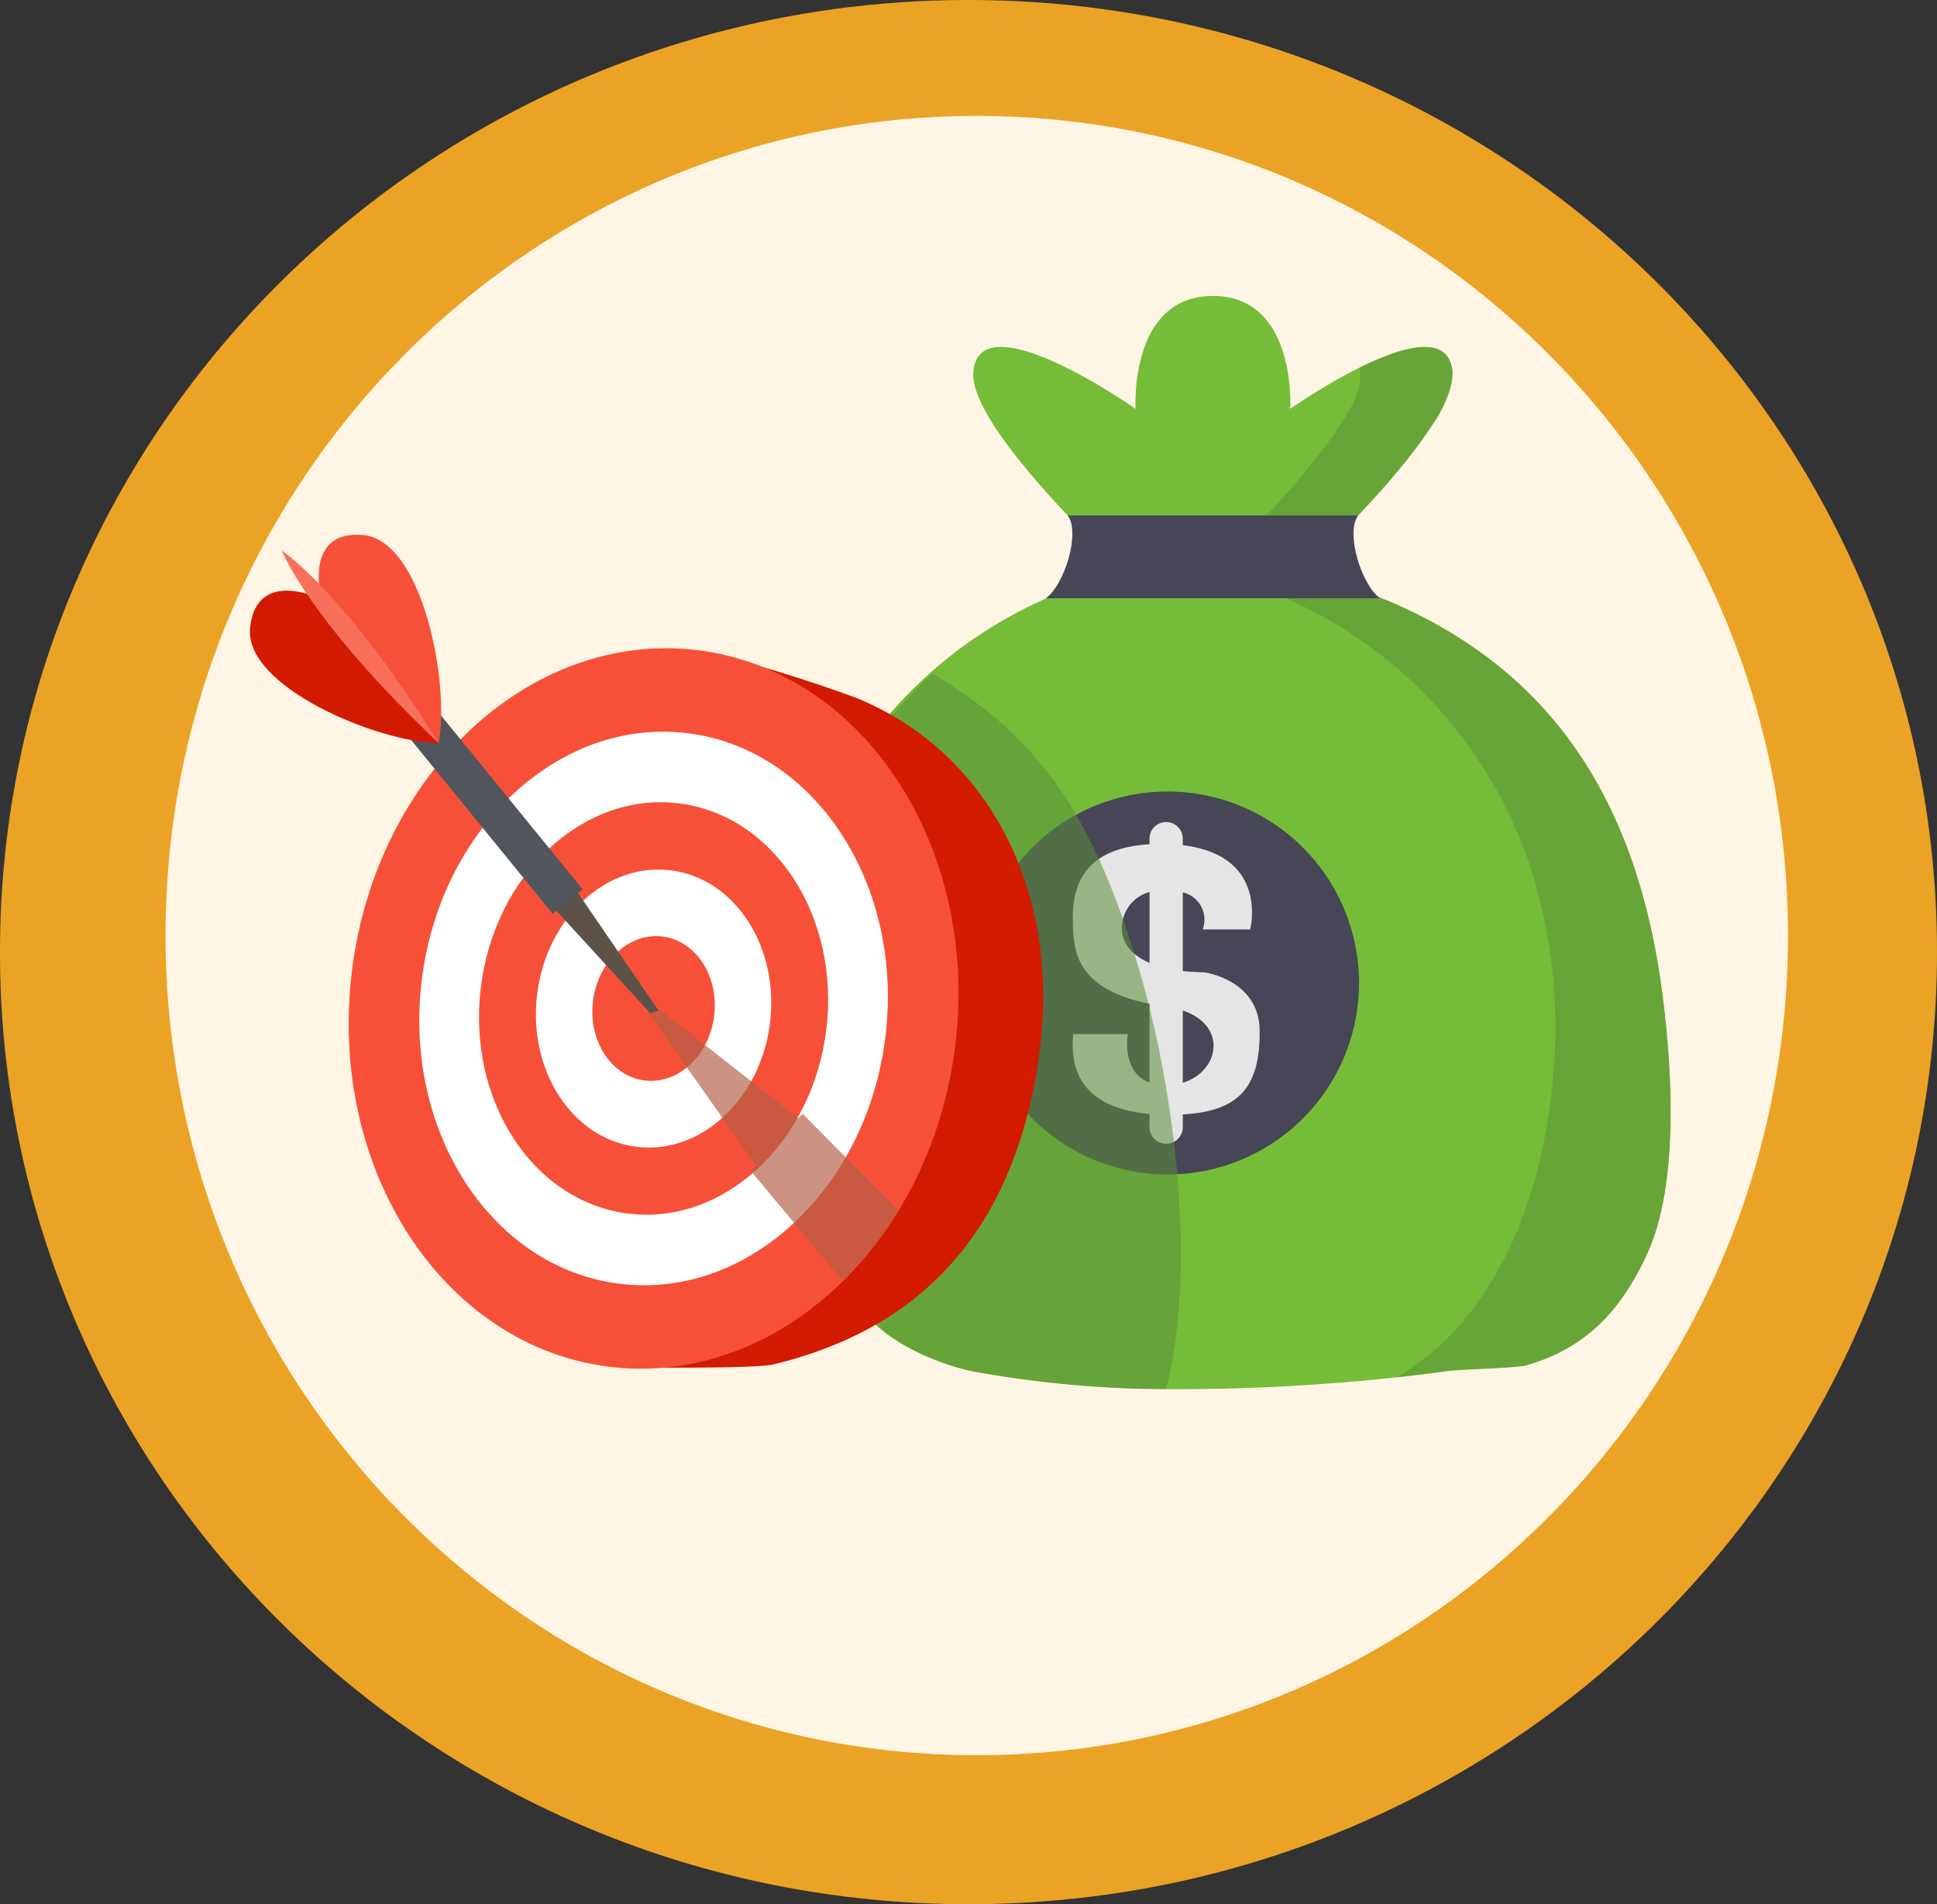 <svg xmlns="http://www.w3.org/2000/svg" xmlns:xlink="http://www.w3.org/1999/xlink" width="116.999" height="115" viewBox="0 0 116.999 115">
  <rect x="0" y="0" width="116.999" height="115" fill="#333333" stroke="none"/>
  <defs>
    <clipPath id="clip-path">
      <rect id="Rectángulo_384702" data-name="Rectángulo 384702" width="85.817" height="66.019" fill="none"/>
    </clipPath>
    <clipPath id="clip-path-2">
      <rect id="Rectángulo_384701" data-name="Rectángulo 384701" width="85.817" height="66.019" transform="translate(0 0)" fill="none"/>
    </clipPath>
    <clipPath id="clip-path-3">
      <rect id="Rectángulo_384697" data-name="Rectángulo 384697" width="24.716" height="62.232" transform="translate(61.101 3.08)" fill="none"/>
    </clipPath>
    <clipPath id="clip-path-4">
      <rect id="Rectángulo_384698" data-name="Rectángulo 384698" width="24.282" height="43.199" transform="translate(31.951 22.813)" fill="none"/>
    </clipPath>
    <clipPath id="clip-path-5">
      <rect id="Rectángulo_384699" data-name="Rectángulo 384699" width="15.144" height="16.486" transform="translate(24.042 43.016)" fill="none"/>
    </clipPath>
  </defs>
  <g id="Grupo_1083907" data-name="Grupo 1083907" transform="translate(-532 -4857.239)">
    <g id="Grupo_1083530" data-name="Grupo 1083530" transform="translate(106.562 -2641.231)">
      <g id="Grupo_1015374" data-name="Grupo 1015374" transform="translate(425.927 7498.205)">
        <g id="Grupo_1015448" data-name="Grupo 1015448" transform="translate(0 0)">
          <g id="Grupo_1014855" data-name="Grupo 1014855" transform="translate(0 0)">
            <path id="Unión_12" data-name="Unión 12" d="M58.5,0C90.809,0,117,25.744,117,57.5S90.809,115,58.5,115,0,89.256,0,57.5,26.192,0,58.5,0Z" transform="translate(-0.49 0.265)" fill="#eba325"/>
            <path id="Trazado_608395" data-name="Trazado 608395" d="M49,0C76.062,0,98,22.162,98,49.5S76.062,99,49,99,0,76.838,0,49.5,21.938,0,49,0Z" transform="translate(9.51 7.265)" fill="#fef5e5"/>
          </g>
        </g>
      </g>
    </g>
    <g id="Grupo_1083558" data-name="Grupo 1083558" transform="translate(547.092 4875.112)">
      <g id="Grupo_1083557" data-name="Grupo 1083557" clip-path="url(#clip-path)">
        <g id="Grupo_1083556" data-name="Grupo 1083556">
          <g id="Grupo_1083555" data-name="Grupo 1083555" clip-path="url(#clip-path-2)">
            <path id="Trazado_837520" data-name="Trazado 837520" d="M51.522,17.008c-.549-.545-1.1-2.68-1.647-3.248-3.337-3.481-6.369-7.232-6.174-9.214.423-4.318,9.8,2.273,9.8,2.273S53.089,0,58.171,0s4.668,6.819,4.668,6.819,9.379-6.591,9.8-2.273c.194,1.975-2.818,5.71-6.143,9.182-.556.579-1.119,2.725-1.678,3.28,11.268,3.333,18.638,10.74,20.5,25.128.633,4.891.967,11.613-.914,15.7-1.515,3.3-3.582,5.684-7.32,6.75-.538.154-4.031.246-4.585.323A122.319,122.319,0,0,1,56.428,66.02a66.663,66.663,0,0,1-12.66-1.057,11.932,11.932,0,0,1-1.394-.361c-4.028-1.329-5.775-3.161-7.294-6.341a32.652,32.652,0,0,1-3.144-14.094c0-13.8,8.317-23.826,19.586-27.159" fill="#75bd38"/>
            <path id="Trazado_837521" data-name="Trazado 837521" d="M43.868,41.491A11.564,11.564,0,1,0,55.431,29.929,11.561,11.561,0,0,0,43.868,41.491" fill="#474656"/>
            <path id="Trazado_837522" data-name="Trazado 837522" d="M60.993,44.358c-.03-3.085-3.37-3.515-3.37-3.515-.464-.007-.887-.034-1.272-.075v-4.75a1.688,1.688,0,0,1,1.2,2.241h2.869s1.175-4.456-4.07-5.09v-.393a1,1,0,0,0-2.009,0v.338c-4.614.274-4.682,3.289-4.623,5,.058,1.669.392,3.772,4.623,4.635V47.5c-1.735-.634-1.308-2.922-1.308-2.922h-3.3C49.6,46.1,49.7,48.982,54.342,49.4v.8a1,1,0,0,0,2.009,0v-.771c3.293-.181,4.684-1.546,4.642-5.071m-8.32-6.1A2.252,2.252,0,0,1,54.342,36v4.277c-1.776-.761-1.669-2.022-1.669-2.022m3.678,9.256V43.154c2.74.923,2.2,3.7,0,4.361" fill="#e5e5e5"/>
            <g id="Grupo_1083548" data-name="Grupo 1083548" opacity="0.5" style="mix-blend-mode: multiply;isolation: isolate">
              <g id="Grupo_1083547" data-name="Grupo 1083547">
                <g id="Grupo_1083546" data-name="Grupo 1083546" clip-path="url(#clip-path-3)">
                  <path id="Trazado_837523" data-name="Trazado 837523" d="M85.318,42.135c-1.64-12.7-7.578-19.952-16.694-23.774-.151-.031-.294-.075-.446-.1h.037a28.356,28.356,0,0,0-3.394-1.25,7.381,7.381,0,0,0,.949-1.891l.011-.029.007-.014a5.106,5.106,0,0,1,.711-1.346q.406-.424.8-.853l0,0q.512-.552,1.015-1.115c.048-.053.093-.107.141-.161.241-.272.478-.549.713-.827.1-.115.195-.231.289-.345.288-.349.571-.7.845-1.062l.054-.071q.465-.613.894-1.253l.094-.142a6.016,6.016,0,0,0,1.291-3.349,1.637,1.637,0,0,0-.431-1.031,1.511,1.511,0,0,0-.151-.135,1.635,1.635,0,0,0-.227-.135c-1.041-.478-2.91.158-4.678,1.021l-.115.057c.264,1.382-.754,2.854-1.489,3.93a41.553,41.553,0,0,1-4.17,5.005h0c-.778,1.027.186,4.185,1.321,5h-.088A27.011,27.011,0,0,1,77.238,34.189a31.514,31.514,0,0,1,1.5,12.721c-.37,4.563-1.589,9.479-4.2,13.3a15.589,15.589,0,0,1-5.293,5.1c1.427-.153,2.545-.3,3.257-.4.555-.078,4.047-.17,4.585-.323,3.738-1.067,5.805-3.456,7.32-6.751,1.881-4.092,1.546-10.813.914-15.705" fill="#598e38"/>
                </g>
              </g>
            </g>
            <g id="Grupo_1083551" data-name="Grupo 1083551" opacity="0.55" style="mix-blend-mode: multiply;isolation: isolate">
              <g id="Grupo_1083550" data-name="Grupo 1083550">
                <g id="Grupo_1083549" data-name="Grupo 1083549" clip-path="url(#clip-path-4)">
                  <path id="Trazado_837524" data-name="Trazado 837524" d="M41.224,22.813C35.646,27.9,32.066,35.447,31.95,44.664v0a33.519,33.519,0,0,0,.862,7.108c.008.033.018.066.025.1q.189.8.413,1.578c.03.1.066.2.1.305.135.449.274.9.427,1.335.077.218.163.429.244.644.12.321.236.644.366.959q.321.779.68,1.532l.015.034a23.009,23.009,0,0,0,3.289,4.328A13.2,13.2,0,0,0,42.374,64.6a11.738,11.738,0,0,0,1.394.361,64.871,64.871,0,0,0,11.584,1.05c1.864-7.416.525-18.181-1.753-25.726-2.717-9-6.052-13.778-12.375-17.473" fill="#598e38"/>
                </g>
              </g>
            </g>
            <path id="Trazado_837525" data-name="Trazado 837525" d="M47.632,46.157c-1.4,9.328-6.158,15.994-16.018,18.371-1.086.262-8.185.185-8.185.185S9.717,53.63,11.185,41.68,27.353,21.436,27.353,21.436A87.527,87.527,0,0,1,36.6,24.265c7.867,3.17,12.571,11.617,11.031,21.892" fill="#d21b00"/>
            <path id="Trazado_837526" data-name="Trazado 837526" d="M42.609,45.269c-1.468,11.95-10.817,20.635-20.881,19.4S4.7,52.742,6.163,40.792s10.816-20.635,20.881-19.4S44.077,33.319,42.609,45.269" fill="#f65138"/>
            <path id="Trazado_837527" data-name="Trazado 837527" d="M38.388,44.751c-1.128,9.182-8.312,15.856-16.045,14.906S9.255,50.493,10.383,41.311s8.311-15.856,16.045-14.906,13.088,9.164,11.96,18.346" fill="#fff"/>
            <path id="Trazado_837528" data-name="Trazado 837528" d="M34.818,44.312c-.84,6.841-6.193,11.813-11.954,11.106s-9.752-6.828-8.911-13.669,6.192-11.814,11.954-11.106,9.751,6.828,8.911,13.669" fill="#f65138"/>
            <path id="Trazado_837529" data-name="Trazado 837529" d="M31.418,43.9c-.567,4.612-4.175,7.964-8.059,7.486s-6.573-4.6-6.007-9.214,4.175-7.963,8.059-7.486,6.573,4.6,6.007,9.214" fill="#fff"/>
            <path id="Trazado_837530" data-name="Trazado 837530" d="M28.045,43.48c-.3,2.4-2.172,4.144-4.194,3.9s-3.421-2.4-3.126-4.795,2.173-4.145,4.194-3.9,3.421,2.4,3.126,4.795" fill="#f65138"/>
            <g id="Grupo_1083554" data-name="Grupo 1083554" opacity="0.67" style="mix-blend-mode: multiply;isolation: isolate">
              <g id="Grupo_1083553" data-name="Grupo 1083553">
                <g id="Grupo_1083552" data-name="Grupo 1083552" clip-path="url(#clip-path-5)">
                  <path id="Trazado_837531" data-name="Trazado 837531" d="M33.385,49.388l-.251.272L24.65,43.016c-.147.05-.293.1-.438.158l-.17.082,6.536,9.257-.311.338L35.813,59.5a22.177,22.177,0,0,0,3.373-4.266Z" fill="#b35c45"/>
                </g>
              </g>
            </g>
            <path id="Trazado_837532" data-name="Trazado 837532" d="M24.542,43.213c.049-.016.1-.033.145-.05l-5.839-8.525-1.5,1.219L24.17,43.3c.124-.027.248-.056.372-.088" fill="#5c5248"/>
            <rect id="Rectángulo_384700" data-name="Rectángulo 384700" width="2.335" height="22.064" transform="translate(4.356 20.208) rotate(-39.173)" fill="#51555d"/>
            <path id="Trazado_837533" data-name="Trazado 837533" d="M4.313,18.308s-1.1-4.188,2.52-3.869,5.257,9.014,4.57,12.569Z" fill="#f65138"/>
            <path id="Trazado_837534" data-name="Trazado 837534" d="M4.313,18.308S.433,16.387.016,20,7.781,26.964,11.4,27.008Z" fill="#d21b00"/>
            <path id="Trazado_837535" data-name="Trazado 837535" d="M1.931,15.384S3.583,19.61,11.4,27.008C5.736,17.856,1.931,15.384,1.931,15.384" fill="#f86f5b"/>
            <path id="Trazado_837536" data-name="Trazado 837536" d="M68.267,18.258H48.078c1.135-.815,2.1-3.974,1.321-5H66.944c-.778,1.026.188,4.185,1.323,5" fill="#474656"/>
          </g>
        </g>
      </g>
    </g>
  </g>
</svg>
